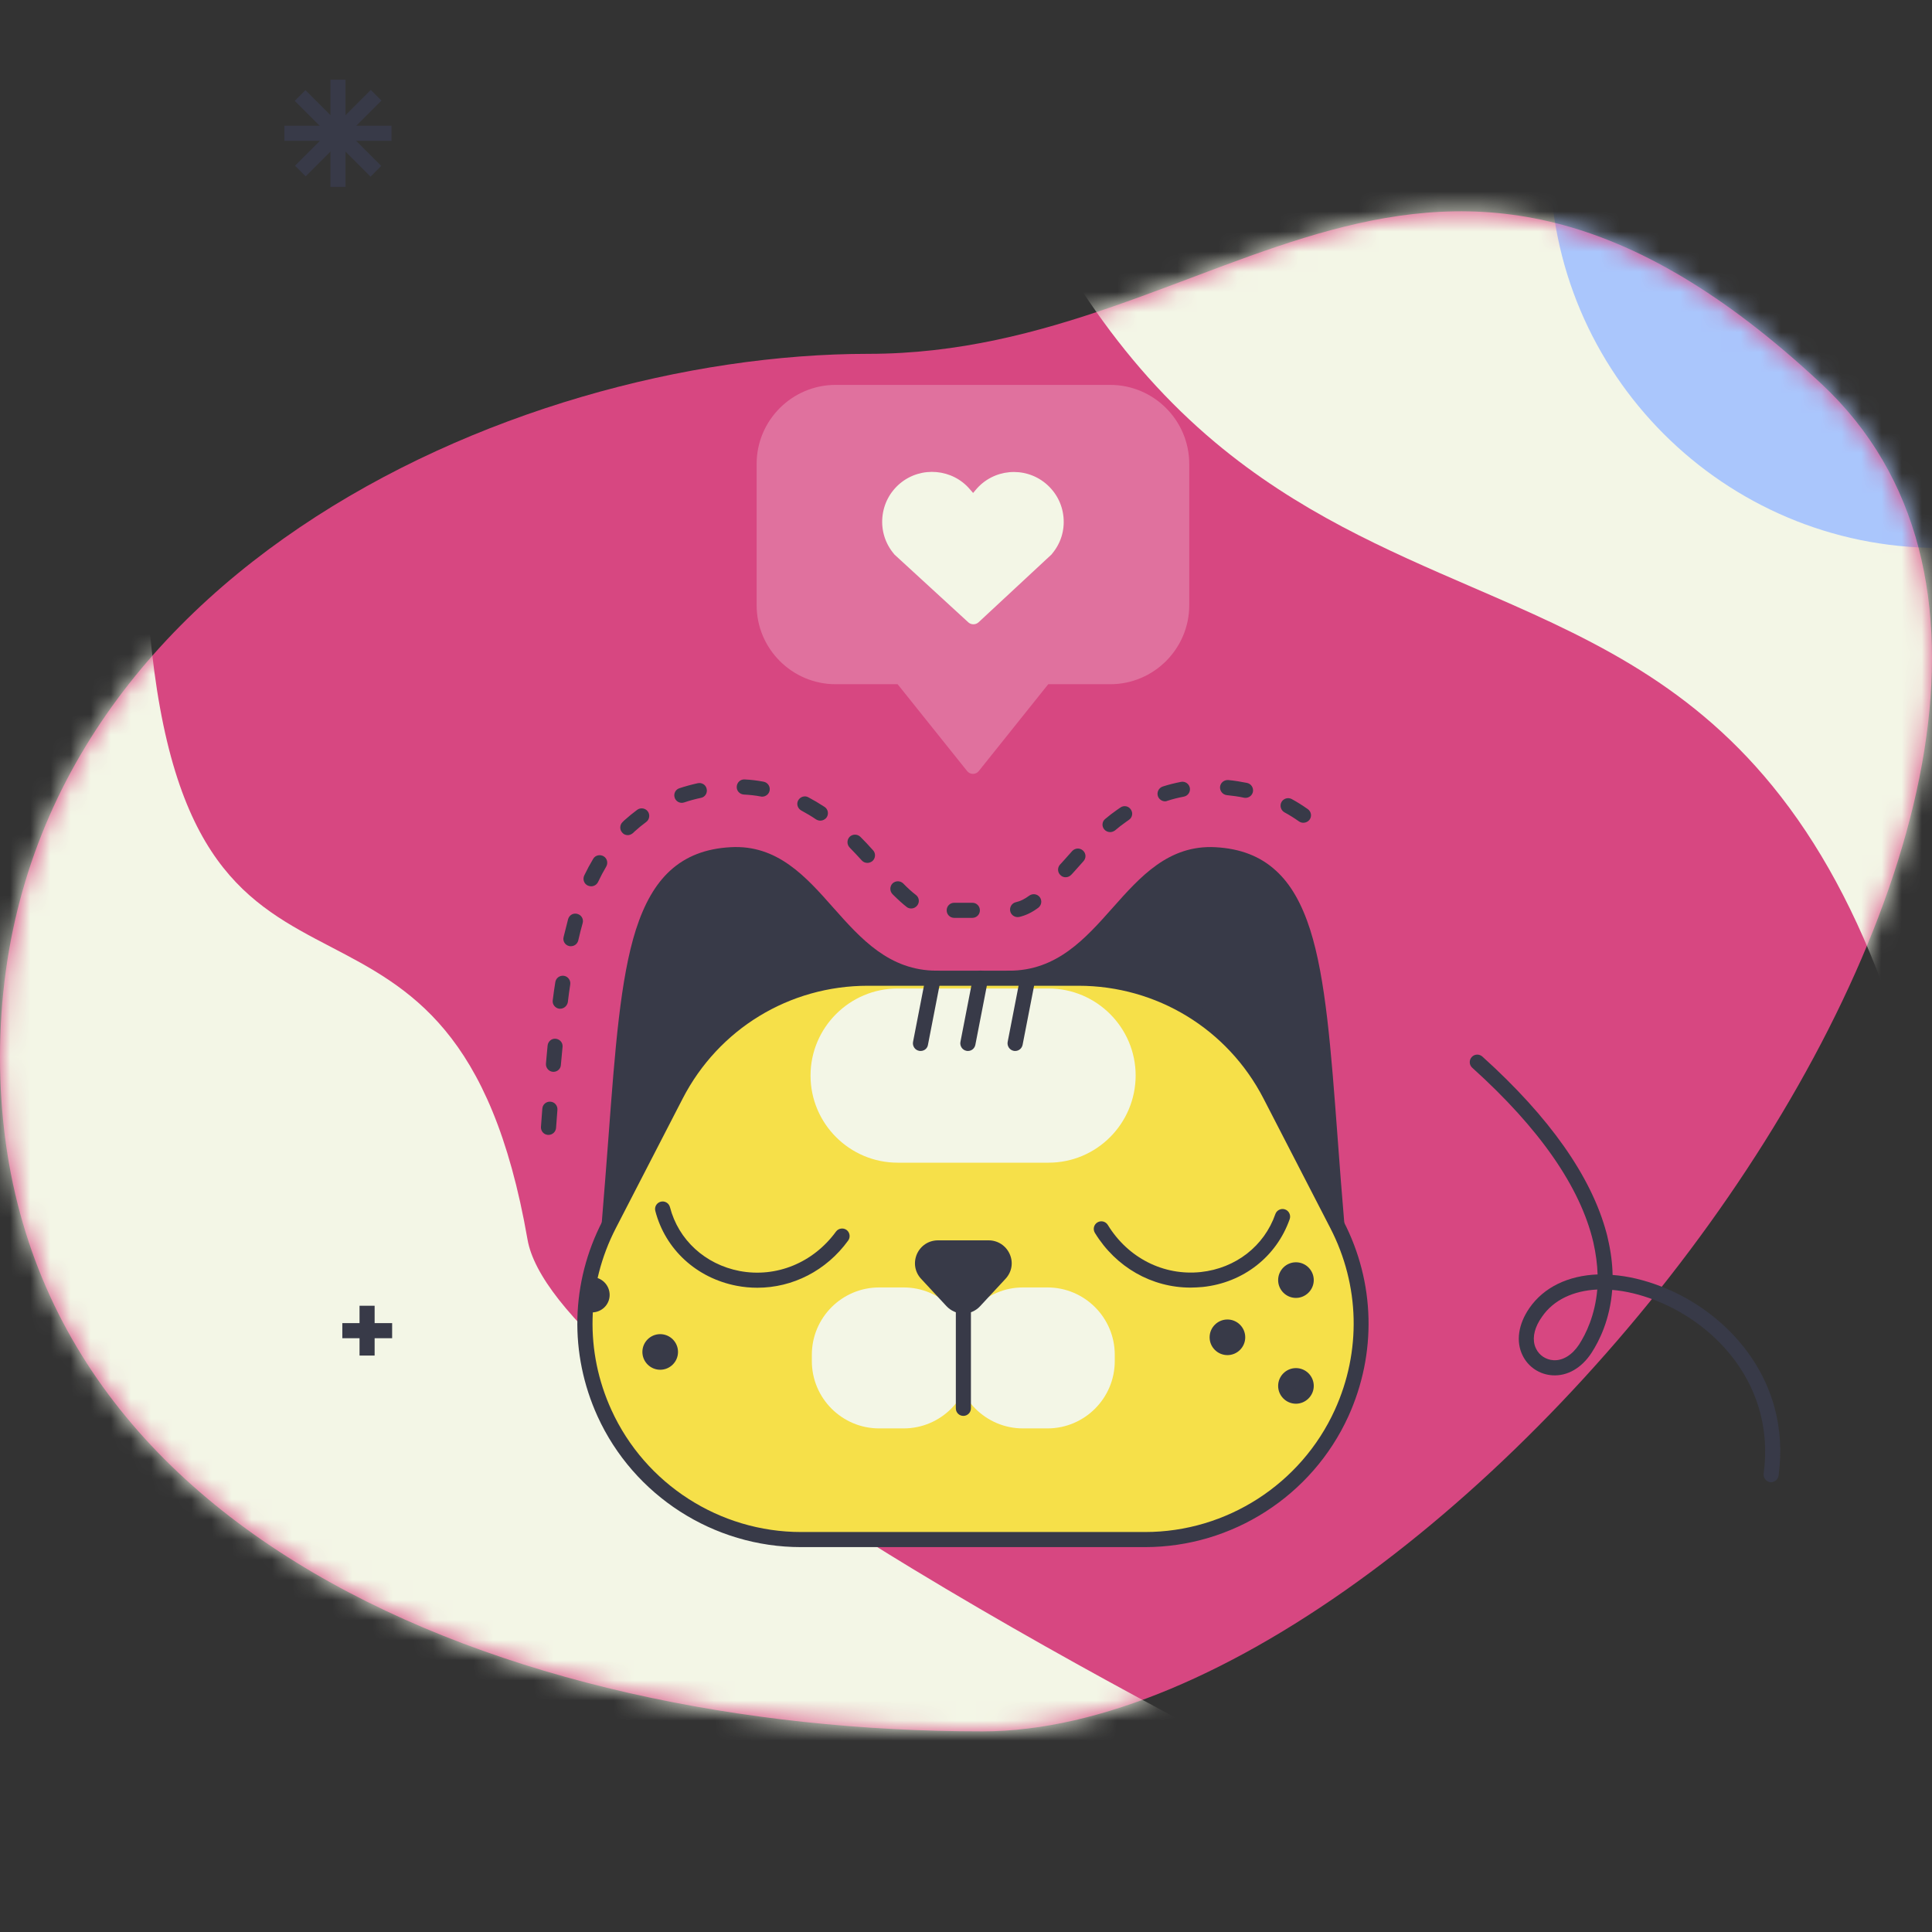<svg width="96" height="96" viewBox="0 0 96 96" fill="none" xmlns="http://www.w3.org/2000/svg">
<rect x="0" y="0" width="96" height="96" fill="#333333" stroke="none"/>
<path fill-rule="evenodd" clip-rule="evenodd" d="M48.811 86.031C72.421 86.031 110.188 37.462 90.51 19.078C70.833 0.693 60.973 17.582 43.154 17.582C25.335 17.582 0 28.924 0 52.534C0 76.144 25.201 86.031 48.811 86.031Z" fill="#D74781"/>
<mask id="mask0_138_3966" style="mask-type:luminance" maskUnits="userSpaceOnUse" x="0" y="10" width="96" height="77">
<path fill-rule="evenodd" clip-rule="evenodd" d="M48.811 86.031C72.421 86.031 110.188 37.462 90.51 19.078C70.833 0.693 60.973 17.582 43.154 17.582C25.335 17.582 0 28.924 0 52.534C0 76.144 25.201 86.031 48.811 86.031Z" fill="white"/>
</mask>
<g mask="url(#mask0_138_3966)">
<path d="M63.405 87.938C63.315 87.892 54.345 83.415 45.3 77.925C33.413 70.71 26.812 65.055 26.212 61.59C24.405 51.21 20.348 49.087 16.418 47.04C12.338 44.91 8.482 42.892 7.433 31.245C7.418 31.05 7.253 30.9 7.058 30.9H0.375C0.165 30.9 0 31.065 0 31.275V77.415C0 83.61 5.04 88.65 11.235 88.65H63.233C63.405 88.65 63.555 88.53 63.6 88.358C63.645 88.185 63.562 88.02 63.405 87.938Z" fill="#F3F6E6"/>
<path d="M98.134 4.891H49.528C49.39 4.891 49.267 4.957 49.194 5.071C49.12 5.185 49.104 5.324 49.153 5.454C52.049 12.674 55.72 18.075 60.37 21.974C64.49 25.425 68.879 27.326 73.121 29.162C78.579 31.527 83.743 33.755 88.067 39.049C90.392 41.896 92.276 45.372 93.818 49.687C95.556 54.533 96.837 60.309 97.734 67.35C97.759 67.553 97.938 67.709 98.142 67.709C98.15 67.709 98.158 67.709 98.167 67.709C98.379 67.692 98.55 67.513 98.55 67.301V5.299C98.542 5.071 98.362 4.891 98.134 4.891Z" fill="#F3F6E6"/>
<path d="M96.666 7.572C96.578 7.484 96.45 7.425 96.322 7.425H77.504C77.229 7.425 77.013 7.641 77.013 7.916C77.013 18.567 85.671 27.225 96.322 27.225C96.597 27.225 96.813 27.009 96.813 26.734V7.916C96.803 7.788 96.754 7.661 96.666 7.572Z" fill="#AAC6FC"/>
</g>
<path d="M46.905 48.487C46.853 48.337 46.71 48.233 46.553 48.233C44.183 48.233 42.773 46.642 41.408 45.105C40.043 43.56 38.625 41.962 36.3 42.097C35.063 42.165 34.08 42.547 33.293 43.267C32.573 43.928 32.018 44.888 31.598 46.193C30.825 48.623 30.563 52.11 30.233 56.528C30.128 57.892 30.023 59.303 29.895 60.825C29.88 60.975 29.955 61.11 30.09 61.185C30.15 61.215 30.21 61.23 30.27 61.23C30.353 61.23 30.428 61.208 30.495 61.155L46.785 48.907C46.905 48.81 46.958 48.645 46.905 48.487Z" fill="#383A48"/>
<path d="M66.802 60.825C66.675 59.31 66.562 57.892 66.465 56.528C66.135 52.11 65.873 48.623 65.1 46.193C64.68 44.888 64.132 43.928 63.405 43.267C62.625 42.547 61.635 42.165 60.398 42.097C58.072 41.97 56.655 43.568 55.29 45.105C53.925 46.642 52.515 48.233 50.145 48.233C49.98 48.233 49.837 48.337 49.792 48.487C49.74 48.638 49.792 48.81 49.92 48.907L66.21 61.155C66.278 61.208 66.353 61.23 66.435 61.23C66.495 61.23 66.562 61.215 66.615 61.185C66.735 61.11 66.81 60.968 66.802 60.825Z" fill="#383A48"/>
<path d="M53.604 48.6H43.149C39.136 48.6 35.462 50.843 33.617 54.405L30.294 60.847C28.787 63.773 28.704 67.222 30.061 70.215C31.802 74.04 35.619 76.493 39.819 76.493H56.919C61.119 76.493 64.936 74.04 66.677 70.215C68.041 67.222 67.959 63.773 66.444 60.847L63.121 54.405C61.291 50.843 57.617 48.6 53.604 48.6Z" fill="#F6E049"/>
<path fill-rule="evenodd" clip-rule="evenodd" d="M39.795 76.875H56.895C61.23 76.875 65.198 74.325 66.998 70.38C68.415 67.26 68.333 63.727 66.758 60.682L63.435 54.24C61.523 50.535 57.743 48.232 53.573 48.232H43.118C38.948 48.232 35.168 50.535 33.255 54.24L29.933 60.682C28.358 63.727 28.275 67.26 29.693 70.38C31.493 74.325 35.46 76.875 39.795 76.875ZM33.923 54.585C35.708 51.127 39.225 48.982 43.118 48.982H53.588C57.473 48.982 60.998 51.127 62.783 54.585L66.105 61.027C67.568 63.862 67.65 67.155 66.323 70.065C64.643 73.747 60.945 76.125 56.903 76.125H39.803C35.76 76.125 32.063 73.747 30.383 70.065C29.055 67.162 29.138 63.862 30.6 61.027L33.923 54.585Z" fill="#383A48"/>
<path d="M52.047 70.602H50.832C49.19 70.602 47.862 69.275 47.862 67.632V67.317C47.862 65.675 49.19 64.347 50.832 64.347H52.047C53.69 64.347 55.017 65.675 55.017 67.317V67.632C55.017 69.275 53.69 70.602 52.047 70.602Z" fill="#F3F6E6"/>
<path fill-rule="evenodd" clip-rule="evenodd" d="M50.832 70.977H52.047C53.892 70.977 55.392 69.477 55.392 67.632V67.317C55.392 65.472 53.892 63.972 52.047 63.972H50.832C48.987 63.972 47.487 65.472 47.487 67.317V67.632C47.487 69.477 48.987 70.977 50.832 70.977ZM48.237 67.317C48.237 65.885 49.4 64.722 50.832 64.722H52.047C53.48 64.722 54.642 65.885 54.642 67.317V67.632C54.642 69.065 53.48 70.227 52.047 70.227H50.832C49.4 70.227 48.237 69.065 48.237 67.632V67.317Z" fill="#F3F6E6"/>
<path d="M43.685 70.602H44.9C46.542 70.602 47.87 69.275 47.87 67.632V67.317C47.87 65.675 46.542 64.347 44.9 64.347H43.685C42.042 64.347 40.715 65.675 40.715 67.317V67.632C40.715 69.275 42.05 70.602 43.685 70.602Z" fill="#F3F6E6"/>
<path fill-rule="evenodd" clip-rule="evenodd" d="M43.685 70.977H44.9C46.745 70.977 48.245 69.477 48.245 67.632V67.317C48.245 65.472 46.745 63.972 44.9 63.972H43.685C41.84 63.972 40.34 65.472 40.34 67.317V67.632C40.34 69.477 41.84 70.977 43.685 70.977ZM41.09 67.317C41.09 65.885 42.252 64.722 43.685 64.722H44.9C46.332 64.722 47.495 65.885 47.495 67.317V67.632C47.495 69.065 46.332 70.227 44.9 70.227H43.685C42.252 70.227 41.09 69.065 41.09 67.632V67.317Z" fill="#F3F6E6"/>
<path d="M37.632 63.987C37.295 63.987 36.95 63.957 36.605 63.89C34.61 63.507 33.057 62.082 32.562 60.17C32.51 59.967 32.63 59.765 32.832 59.712C33.035 59.66 33.237 59.78 33.29 59.982C33.71 61.61 35.037 62.825 36.747 63.155C38.57 63.5 40.407 62.75 41.54 61.197C41.66 61.032 41.9 60.995 42.065 61.115C42.23 61.235 42.267 61.475 42.147 61.64C41.06 63.14 39.387 63.987 37.632 63.987Z" fill="#383A48"/>
<path d="M59.157 63.98C57.237 63.98 55.452 62.975 54.402 61.257C54.297 61.077 54.35 60.852 54.53 60.74C54.71 60.635 54.935 60.687 55.047 60.867C56.052 62.51 57.822 63.402 59.667 63.207C61.4 63.02 62.817 61.917 63.372 60.327C63.44 60.132 63.657 60.027 63.852 60.095C64.047 60.162 64.152 60.38 64.085 60.575C63.432 62.442 61.775 63.74 59.757 63.95C59.555 63.965 59.352 63.98 59.157 63.98Z" fill="#383A48"/>
<path d="M47.307 64.647L46.047 63.29C45.59 62.802 45.942 62 46.61 62H49.122C49.79 62 50.142 62.795 49.685 63.29L48.425 64.647C48.125 64.977 47.607 64.977 47.307 64.647Z" fill="#383A48"/>
<path fill-rule="evenodd" clip-rule="evenodd" d="M47.03 64.902C47.248 65.135 47.555 65.27 47.87 65.27C48.185 65.27 48.492 65.135 48.703 64.902L49.962 63.545C50.278 63.207 50.36 62.735 50.172 62.315C49.985 61.895 49.58 61.632 49.123 61.632H46.61C46.145 61.632 45.748 61.895 45.56 62.315C45.38 62.735 45.455 63.207 45.77 63.545L47.03 64.902ZM47.862 64.52C47.758 64.52 47.653 64.475 47.578 64.392L46.325 63.035C46.16 62.862 46.227 62.667 46.25 62.615C46.273 62.562 46.37 62.382 46.61 62.382H49.123C49.362 62.382 49.46 62.562 49.483 62.615C49.505 62.667 49.572 62.862 49.407 63.035L48.148 64.392C48.072 64.475 47.968 64.52 47.862 64.52Z" fill="#383A48"/>
<path d="M47.87 70.355C47.66 70.355 47.495 70.19 47.495 69.98V63.95C47.495 63.74 47.66 63.575 47.87 63.575C48.08 63.575 48.245 63.74 48.245 63.95V69.98C48.245 70.19 48.072 70.355 47.87 70.355Z" fill="#383A48"/>
<path d="M52.102 57.405H44.602C42.42 57.405 40.65 55.635 40.65 53.453C40.65 51.27 42.42 49.5 44.602 49.5H52.102C54.285 49.5 56.055 51.27 56.055 53.453C56.047 55.635 54.278 57.405 52.102 57.405Z" fill="#F3F6E6"/>
<path fill-rule="evenodd" clip-rule="evenodd" d="M44.602 57.773H52.102C54.487 57.773 56.422 55.838 56.43 53.445C56.43 51.06 54.487 49.118 52.102 49.118H44.602C42.218 49.118 40.275 51.06 40.275 53.445C40.275 55.83 42.218 57.773 44.602 57.773ZM41.025 53.453C41.025 51.48 42.63 49.875 44.602 49.875H52.102C54.075 49.875 55.68 51.48 55.68 53.453C55.68 55.425 54.075 57.03 52.102 57.03H44.602C42.63 57.03 41.025 55.425 41.025 53.453Z" fill="#F3F6E6"/>
<path d="M45.743 52.222C45.72 52.222 45.698 52.222 45.668 52.215C45.465 52.178 45.33 51.975 45.368 51.773L45.998 48.532C46.035 48.33 46.23 48.195 46.44 48.233C46.643 48.27 46.778 48.472 46.74 48.675L46.11 51.915C46.08 52.102 45.923 52.222 45.743 52.222Z" fill="#383A48"/>
<path d="M48.098 52.222C48.075 52.222 48.053 52.222 48.023 52.215C47.82 52.178 47.685 51.975 47.723 51.773L48.353 48.532C48.39 48.33 48.593 48.195 48.795 48.233C48.998 48.27 49.133 48.472 49.095 48.675L48.465 51.915C48.428 52.102 48.27 52.222 48.098 52.222Z" fill="#383A48"/>
<path d="M50.445 52.222C50.423 52.222 50.4 52.222 50.37 52.215C50.168 52.178 50.033 51.975 50.07 51.773L50.7 48.532C50.738 48.33 50.94 48.195 51.143 48.233C51.345 48.27 51.48 48.472 51.443 48.675L50.813 51.915C50.775 52.102 50.618 52.222 50.445 52.222Z" fill="#383A48"/>
<path d="M60.99 66.968C61.272 66.968 61.5 66.739 61.5 66.457C61.5 66.176 61.272 65.948 60.99 65.948C60.708 65.948 60.48 66.176 60.48 66.457C60.48 66.739 60.708 66.968 60.99 66.968Z" fill="#383A48"/>
<path fill-rule="evenodd" clip-rule="evenodd" d="M60.105 66.45C60.105 66.938 60.503 67.335 60.99 67.335C61.478 67.335 61.875 66.938 61.875 66.45C61.875 65.963 61.478 65.565 60.99 65.565C60.503 65.565 60.105 65.963 60.105 66.45ZM60.855 66.458C60.855 66.383 60.915 66.323 60.99 66.323C61.065 66.323 61.125 66.383 61.125 66.458C61.125 66.533 61.065 66.593 60.99 66.593C60.915 66.593 60.855 66.533 60.855 66.458Z" fill="#383A48"/>
<path d="M64.395 69.382C64.677 69.382 64.905 69.154 64.905 68.873C64.905 68.591 64.677 68.362 64.395 68.362C64.114 68.362 63.885 68.591 63.885 68.873C63.885 69.154 64.114 69.382 64.395 69.382Z" fill="#383A48"/>
<path fill-rule="evenodd" clip-rule="evenodd" d="M63.51 68.865C63.51 69.353 63.908 69.75 64.395 69.75C64.875 69.75 65.28 69.353 65.28 68.865C65.28 68.377 64.883 67.98 64.395 67.98C63.908 67.98 63.51 68.377 63.51 68.865ZM64.26 68.873C64.26 68.797 64.32 68.737 64.395 68.737C64.463 68.737 64.53 68.797 64.53 68.873C64.53 68.948 64.47 69.007 64.395 69.007C64.32 69.007 64.26 68.948 64.26 68.873Z" fill="#383A48"/>
<path d="M64.395 64.118C64.677 64.118 64.905 63.889 64.905 63.608C64.905 63.326 64.677 63.097 64.395 63.097C64.114 63.097 63.885 63.326 63.885 63.608C63.885 63.889 64.114 64.118 64.395 64.118Z" fill="#383A48"/>
<path fill-rule="evenodd" clip-rule="evenodd" d="M63.51 63.608C63.51 64.095 63.908 64.493 64.395 64.493C64.875 64.493 65.28 64.095 65.28 63.608C65.28 63.12 64.883 62.722 64.395 62.722C63.908 62.722 63.51 63.12 63.51 63.608ZM64.26 63.608C64.26 63.532 64.32 63.472 64.395 63.472C64.463 63.472 64.523 63.532 64.53 63.608C64.53 63.682 64.47 63.742 64.395 63.742C64.32 63.742 64.26 63.682 64.26 63.608Z" fill="#383A48"/>
<path d="M32.805 67.688C33.087 67.688 33.315 67.459 33.315 67.177C33.315 66.896 33.087 66.668 32.805 66.668C32.523 66.668 32.295 66.896 32.295 67.177C32.295 67.459 32.523 67.688 32.805 67.688Z" fill="#383A48"/>
<path fill-rule="evenodd" clip-rule="evenodd" d="M31.92 67.177C31.92 67.665 32.318 68.062 32.805 68.062C33.293 68.062 33.69 67.665 33.69 67.177C33.69 66.69 33.293 66.293 32.805 66.293C32.318 66.293 31.92 66.69 31.92 67.177ZM32.67 67.185C32.67 67.11 32.73 67.05 32.805 67.05C32.88 67.05 32.94 67.11 32.94 67.185C32.94 67.26 32.88 67.32 32.805 67.32C32.73 67.32 32.67 67.26 32.67 67.185Z" fill="#383A48"/>
<path d="M29.408 63.825C29.37 63.825 29.333 63.833 29.295 63.84C29.318 63.93 29.325 64.028 29.333 64.118C29.34 64.358 29.288 64.583 29.183 64.785C29.25 64.823 29.325 64.845 29.415 64.845C29.693 64.845 29.925 64.62 29.925 64.335C29.918 64.05 29.685 63.825 29.408 63.825Z" fill="#383A48"/>
<path d="M29.408 65.213C29.273 65.213 29.138 65.183 29.01 65.115C28.92 65.07 28.853 64.987 28.823 64.897C28.793 64.8 28.8 64.703 28.845 64.612C28.928 64.455 28.958 64.297 28.958 64.14C28.958 64.073 28.943 63.998 28.928 63.922C28.883 63.727 29.01 63.525 29.205 63.48C29.273 63.465 29.34 63.458 29.408 63.458C29.895 63.458 30.293 63.855 30.293 64.343C30.293 64.83 29.895 65.213 29.408 65.213Z" fill="#383A48"/>
<path fill-rule="evenodd" clip-rule="evenodd" d="M37.808 39.578C37.83 39.585 37.853 39.585 37.875 39.585C38.048 39.585 38.213 39.458 38.243 39.278C38.28 39.075 38.145 38.88 37.943 38.843C37.635 38.782 37.32 38.745 37.005 38.73C36.795 38.715 36.623 38.873 36.608 39.083C36.593 39.292 36.75 39.465 36.96 39.48C37.245 39.495 37.53 39.525 37.808 39.578ZM61.89 39.645C61.868 39.645 61.838 39.645 61.815 39.638C61.538 39.578 61.253 39.54 60.96 39.51C60.758 39.487 60.608 39.307 60.623 39.097C60.645 38.895 60.825 38.745 61.035 38.76C61.35 38.79 61.665 38.843 61.965 38.903C62.168 38.947 62.295 39.142 62.258 39.345C62.22 39.525 62.063 39.645 61.89 39.645ZM57.533 39.555C57.585 39.712 57.735 39.818 57.893 39.818C57.93 39.818 57.968 39.81 57.998 39.795C58.268 39.705 58.545 39.638 58.823 39.585C59.025 39.547 59.16 39.352 59.123 39.15C59.085 38.947 58.89 38.812 58.688 38.85C58.38 38.91 58.073 38.985 57.773 39.083C57.578 39.15 57.473 39.36 57.533 39.555ZM33.878 39.892C33.72 39.892 33.578 39.795 33.525 39.638C33.458 39.443 33.563 39.225 33.765 39.165C34.058 39.068 34.365 38.985 34.673 38.917C34.875 38.873 35.078 39 35.115 39.203C35.16 39.405 35.033 39.608 34.83 39.645C34.545 39.705 34.268 39.78 34.005 39.87C33.953 39.885 33.915 39.892 33.878 39.892ZM40.553 40.718C40.62 40.755 40.688 40.778 40.763 40.778C40.883 40.778 41.003 40.718 41.078 40.612C41.19 40.44 41.145 40.208 40.973 40.095C40.71 39.922 40.433 39.758 40.163 39.615C39.983 39.517 39.758 39.593 39.66 39.773C39.563 39.953 39.638 40.178 39.818 40.275C40.065 40.41 40.313 40.553 40.553 40.718ZM64.763 40.883C64.688 40.883 64.613 40.86 64.545 40.815C64.313 40.65 64.073 40.5 63.825 40.365C63.645 40.267 63.578 40.035 63.675 39.855C63.773 39.675 64.005 39.608 64.185 39.705C64.463 39.855 64.733 40.028 64.988 40.208C65.153 40.328 65.198 40.56 65.07 40.733C64.995 40.83 64.875 40.883 64.763 40.883ZM54.87 41.212C54.945 41.303 55.058 41.347 55.163 41.347C55.245 41.347 55.328 41.318 55.403 41.265C55.575 41.115 55.755 40.98 55.935 40.852L56.093 40.74C56.265 40.627 56.31 40.395 56.19 40.222C56.078 40.05 55.845 40.005 55.673 40.125C55.643 40.144 55.614 40.164 55.586 40.185C55.558 40.206 55.53 40.226 55.5 40.245C55.305 40.38 55.11 40.53 54.923 40.688C54.758 40.815 54.735 41.055 54.87 41.212ZM31.193 41.498C31.095 41.498 30.99 41.46 30.923 41.377C30.78 41.227 30.788 40.987 30.938 40.845C30.945 40.838 30.953 40.831 30.961 40.823C30.979 40.807 30.997 40.79 31.013 40.77C31.223 40.583 31.44 40.403 31.665 40.237C31.83 40.117 32.07 40.155 32.19 40.32C32.31 40.485 32.273 40.725 32.108 40.845C31.905 40.995 31.71 41.153 31.523 41.325L31.455 41.392C31.373 41.46 31.283 41.498 31.193 41.498ZM42.825 42.758C42.9 42.84 42.998 42.877 43.103 42.877C43.193 42.877 43.283 42.84 43.358 42.78C43.508 42.638 43.523 42.398 43.38 42.248C43.155 41.992 42.945 41.775 42.75 41.58C42.6 41.438 42.368 41.438 42.218 41.58C42.075 41.73 42.075 41.962 42.218 42.112L42.24 42.136C42.421 42.324 42.616 42.527 42.825 42.758ZM52.95 43.59C52.86 43.59 52.77 43.56 52.703 43.492C52.545 43.358 52.53 43.117 52.673 42.96L52.778 42.847C52.923 42.688 53.069 42.523 53.22 42.352L53.28 42.285C53.423 42.135 53.655 42.12 53.813 42.263C53.97 42.405 53.978 42.638 53.835 42.795C53.663 42.983 53.498 43.17 53.34 43.35L53.235 43.462C53.16 43.545 53.055 43.59 52.95 43.59ZM29.205 44.002C29.258 44.025 29.317 44.04 29.37 44.04C29.512 44.04 29.648 43.965 29.715 43.83C29.843 43.56 29.977 43.305 30.12 43.065C30.225 42.885 30.172 42.653 29.992 42.547C29.812 42.443 29.58 42.495 29.475 42.675C29.317 42.938 29.168 43.215 29.032 43.5C28.942 43.688 29.017 43.913 29.205 44.002ZM45.278 45.142C45.195 45.142 45.12 45.12 45.053 45.068C44.843 44.903 44.618 44.7 44.348 44.43C44.205 44.28 44.205 44.047 44.348 43.898C44.498 43.755 44.73 43.755 44.88 43.898C45.12 44.145 45.33 44.333 45.51 44.468C45.675 44.595 45.705 44.828 45.578 44.992C45.503 45.09 45.39 45.142 45.278 45.142ZM50.198 45.278C50.235 45.45 50.393 45.57 50.565 45.57C50.575 45.57 50.588 45.568 50.6 45.567C50.615 45.565 50.632 45.562 50.648 45.562C50.97 45.487 51.27 45.345 51.593 45.105C51.758 44.977 51.788 44.745 51.667 44.58C51.54 44.415 51.308 44.385 51.143 44.505C50.903 44.678 50.7 44.782 50.483 44.828C50.28 44.873 50.153 45.075 50.198 45.278ZM48.315 45.608H47.415C47.205 45.608 47.04 45.443 47.04 45.233C47.04 45.023 47.205 44.858 47.415 44.858H48.315C48.525 44.858 48.69 45.023 48.69 45.233C48.69 45.443 48.525 45.608 48.315 45.608ZM28.283 47.01C28.305 47.017 28.335 47.017 28.365 47.017C28.538 47.017 28.688 46.905 28.733 46.733C28.8 46.432 28.875 46.148 28.95 45.877C29.01 45.675 28.898 45.472 28.695 45.413C28.493 45.352 28.29 45.465 28.23 45.667C28.155 45.953 28.08 46.252 28.005 46.56C27.953 46.763 28.08 46.965 28.283 47.01ZM27.833 50.123H27.788C27.585 50.093 27.435 49.905 27.465 49.703C27.503 49.388 27.548 49.087 27.593 48.803C27.623 48.6 27.81 48.458 28.02 48.487C28.223 48.517 28.365 48.712 28.335 48.915C28.29 49.193 28.253 49.492 28.215 49.8C28.178 49.987 28.02 50.123 27.833 50.123ZM27.473 53.258H27.503C27.698 53.258 27.863 53.108 27.87 52.913C27.884 52.769 27.897 52.625 27.91 52.482L27.91 52.482L27.91 52.482L27.91 52.482L27.91 52.482C27.923 52.327 27.937 52.172 27.953 52.02C27.975 51.818 27.825 51.638 27.615 51.615C27.413 51.593 27.233 51.742 27.21 51.953C27.194 52.112 27.18 52.273 27.165 52.436C27.153 52.574 27.141 52.712 27.128 52.852C27.113 53.055 27.263 53.242 27.473 53.258ZM27.225 56.392H27.255C27.45 56.392 27.615 56.242 27.63 56.047C27.653 55.74 27.675 55.44 27.698 55.148C27.713 54.938 27.563 54.758 27.353 54.742C27.143 54.727 26.963 54.877 26.948 55.087L26.88 55.987C26.865 56.197 27.015 56.377 27.225 56.392Z" fill="#383A48"/>
<path d="M55.163 19.125H41.52C39.36 19.125 37.597 20.887 37.597 23.047V30.075C37.597 32.235 39.36 33.998 41.52 33.998H44.602L48.053 38.31C48.12 38.4 48.233 38.453 48.345 38.453C48.458 38.453 48.57 38.4 48.638 38.31L52.087 33.998H55.17C57.33 33.998 59.093 32.235 59.093 30.075V23.055C59.093 20.887 57.33 19.125 55.163 19.125Z" fill="#E0719E"/>
<path d="M52.845 25.703C52.785 25.043 52.47 24.45 51.96 24.023C50.91 23.152 49.35 23.295 48.48 24.345L48.353 24.495L48.203 24.323C47.333 23.288 45.773 23.152 44.73 24.015C44.22 24.442 43.905 25.035 43.845 25.703C43.785 26.363 43.988 27.008 44.415 27.517C44.423 27.532 44.438 27.54 44.445 27.555L48.113 30.922C48.188 30.99 48.278 31.02 48.368 31.02C48.458 31.02 48.548 30.99 48.623 30.922L52.245 27.555C52.26 27.547 52.268 27.532 52.275 27.517C52.71 27 52.905 26.363 52.845 25.703Z" fill="#F3F6E6"/>
<rect x="17.01" y="65.745" width="2.475" height="0.75" fill="#383A48"/>
<rect x="17.865" y="64.882" width="0.75" height="2.475" fill="#383A48"/>
<rect x="16.418" y="3.96" width="0.75" height="5.325" fill="#383A48"/>
<rect x="14.13" y="6.247" width="5.325" height="0.75" fill="#383A48"/>
<path d="M14.658 8.234L18.423 4.468L18.954 4.998L15.188 8.764L14.658 8.234Z" fill="#383A48"/>
<path d="M14.646 5.011L15.177 4.481L18.942 8.246L18.412 8.777L14.646 5.011Z" fill="#383A48"/>
<path fill-rule="evenodd" clip-rule="evenodd" d="M88.376 73.325C88.541 72.116 88.458 70.997 88.183 69.968C87.389 67.005 85.015 64.869 82.507 63.911C81.684 63.595 80.881 63.407 80.129 63.352C80.119 62.795 80.046 62.202 79.894 61.551C79.876 61.455 79.851 61.361 79.826 61.267C79.077 58.47 77.004 55.516 73.657 52.5C73.503 52.362 73.265 52.372 73.128 52.525C72.99 52.678 73 52.916 73.153 53.054C76.5 56.071 78.523 58.984 79.169 61.715C79.301 62.293 79.368 62.834 79.384 63.326C77.924 63.384 76.711 63.957 75.99 65.004C75.443 65.803 75.316 66.66 75.655 67.346C75.934 67.924 76.5 68.3 77.14 68.338C77.883 68.387 78.594 67.972 79.084 67.219C79.474 66.618 79.998 65.561 80.11 64.095C80.777 64.149 81.498 64.32 82.234 64.605C85.344 65.806 88.216 68.934 87.635 73.228C87.612 73.429 87.757 73.623 87.957 73.647C88.158 73.671 88.344 73.527 88.376 73.325ZM76.328 67.018C76.296 66.957 76.271 66.894 76.254 66.828C76.143 66.415 76.268 65.924 76.618 65.434C77.186 64.599 78.171 64.133 79.368 64.076C79.255 65.364 78.802 66.285 78.462 66.811C78.12 67.33 77.653 67.618 77.187 67.588C76.816 67.563 76.486 67.348 76.328 67.018Z" fill="#383A48"/>
</svg>

